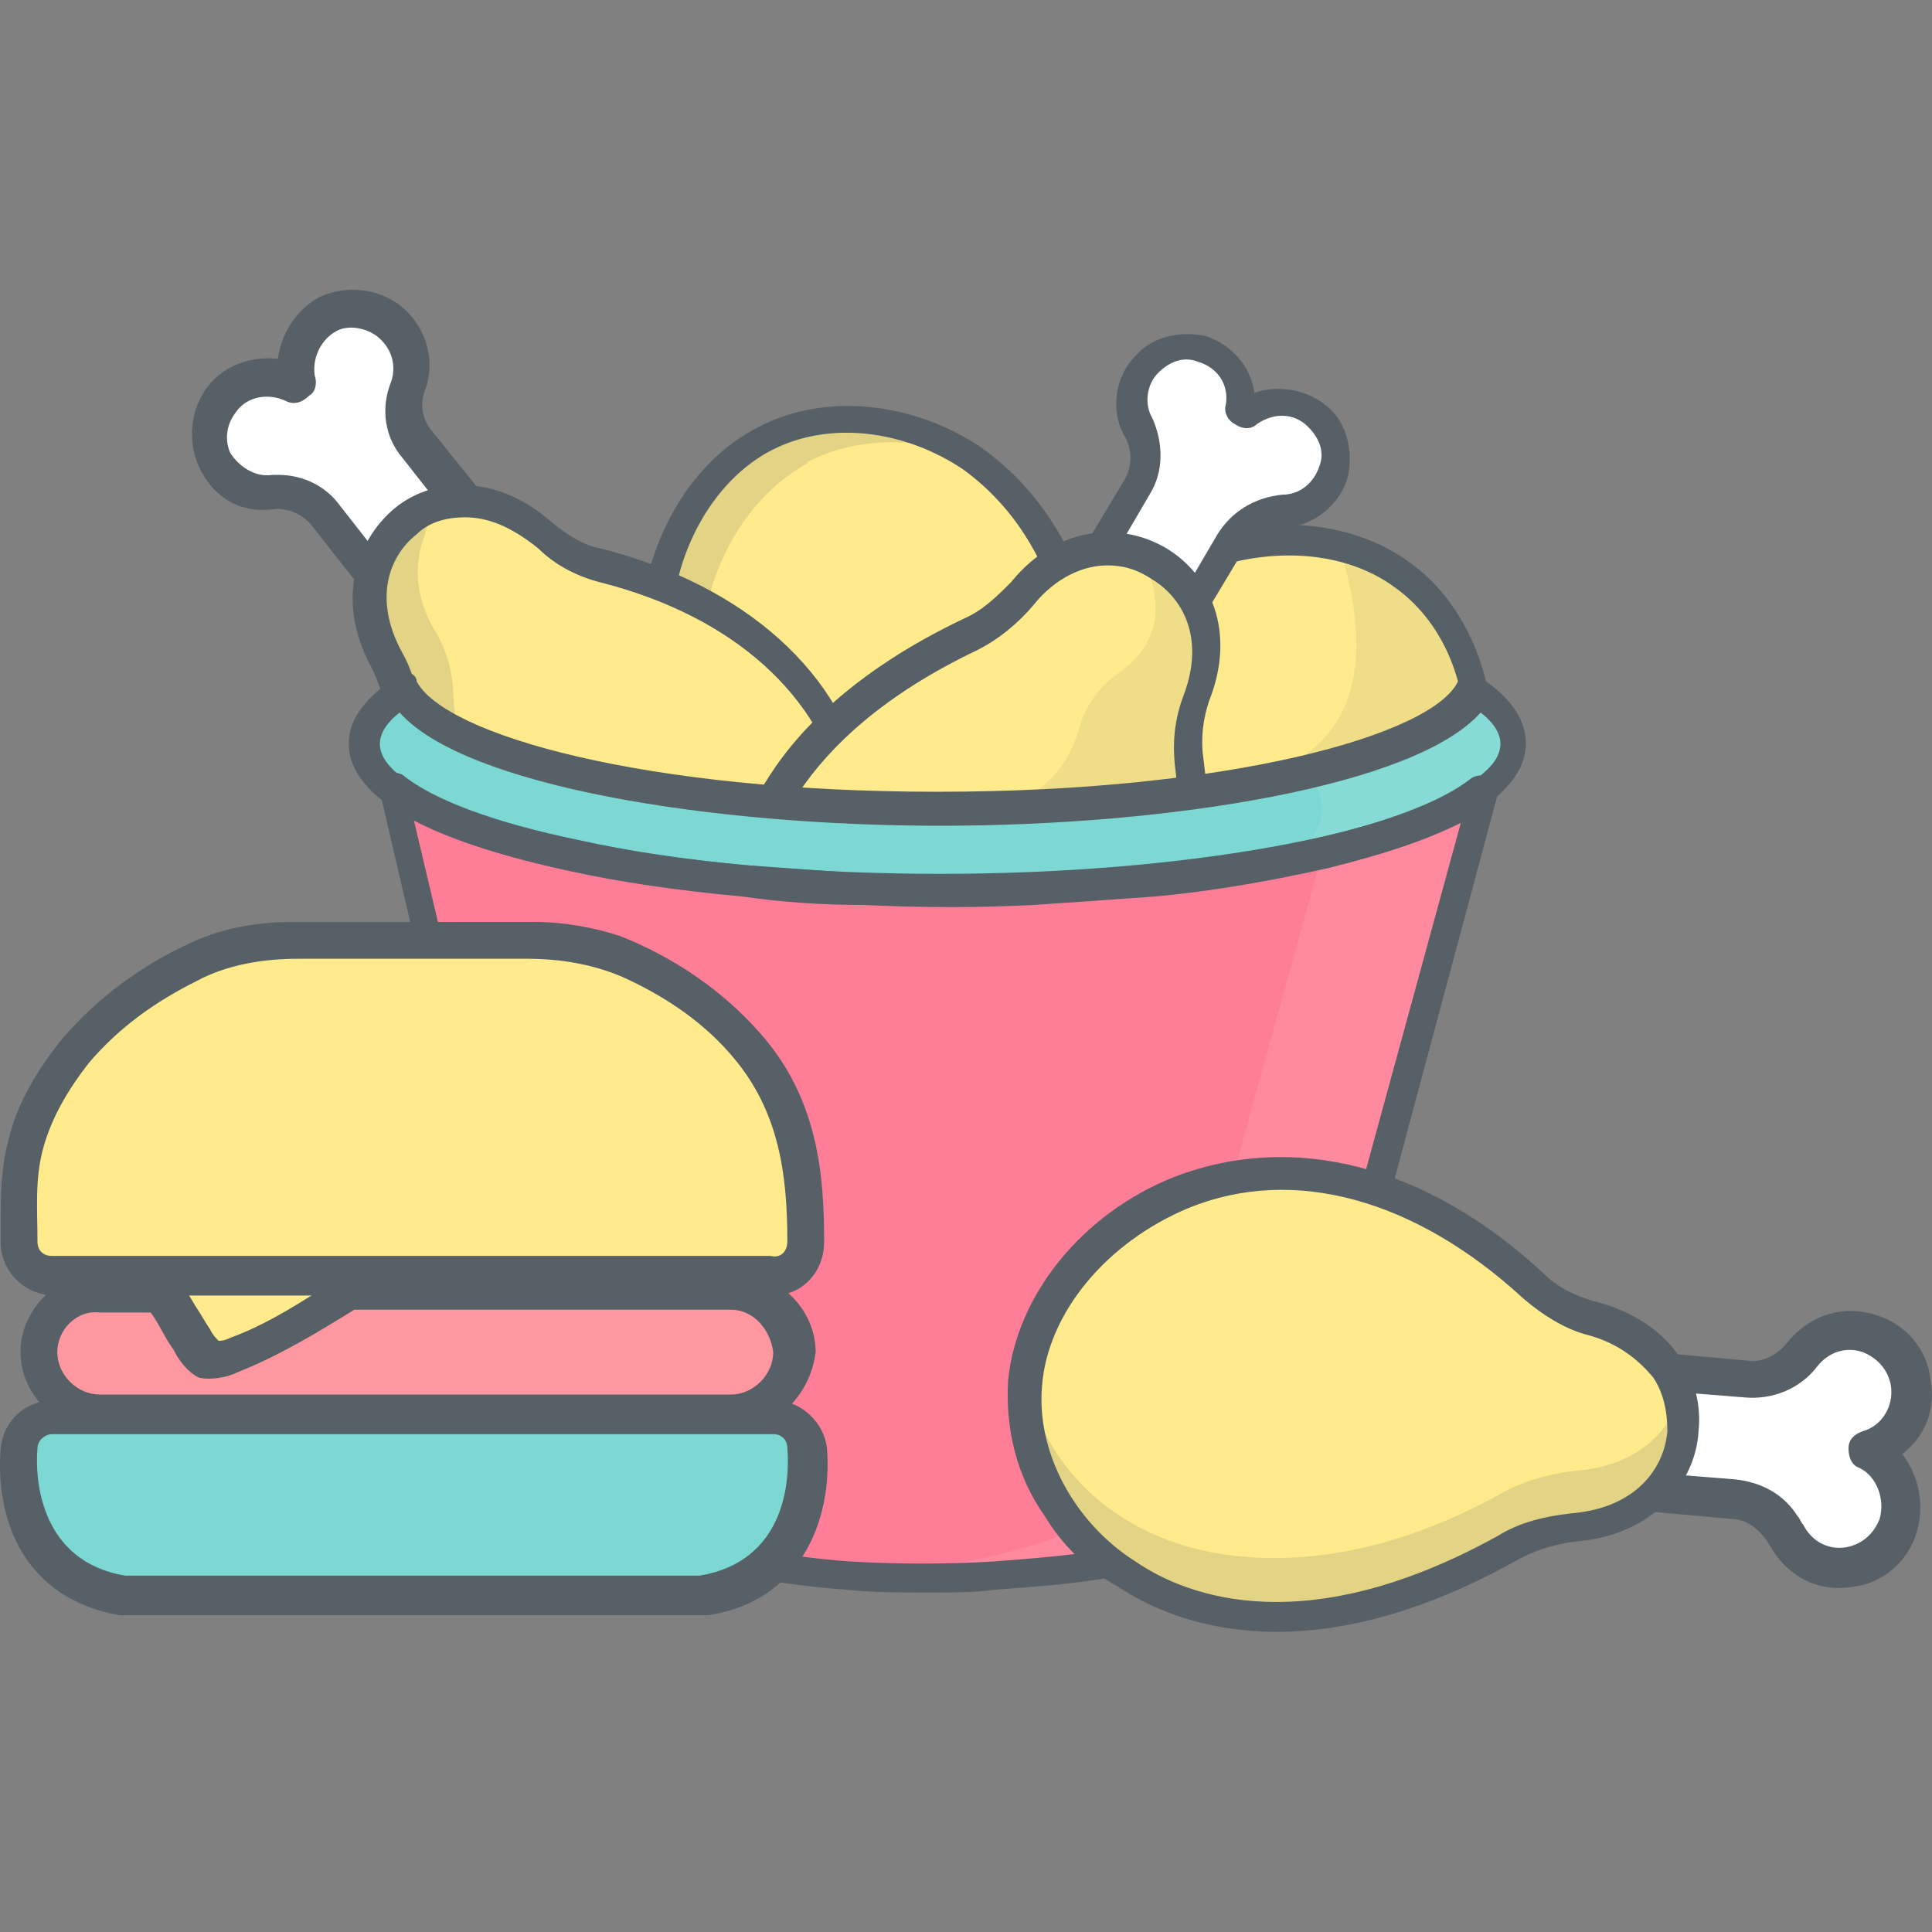<svg width="60" height="60" viewBox="0 0 60 60" fill="none" xmlns="http://www.w3.org/2000/svg">
<rect x="0" y="0" width="60" height="60" fill="#808080" stroke="none"/>
<g clip-path="url(#clip0_4698_4294)">
<path d="M33.24 38.387C32.537 38.387 31.922 38.124 31.482 37.596C30.779 36.805 30.691 35.751 31.219 34.872C31.482 34.433 31.482 33.993 31.219 33.642L29.022 29.511C28.846 29.16 29.022 28.808 29.285 28.633L32.273 27.051C32.449 26.963 32.625 26.963 32.8 26.963C32.976 27.051 33.152 27.139 33.152 27.314L35.261 31.445C35.437 31.884 35.876 32.06 36.316 32.148C37.282 32.236 38.161 32.939 38.425 33.905C38.688 34.784 38.337 35.663 37.722 36.278C37.107 36.805 36.228 36.981 35.437 36.718C35.173 37.508 34.558 38.124 33.767 38.387C33.591 38.387 33.416 38.387 33.24 38.387ZM30.516 29.424L32.361 32.939C32.8 33.73 32.713 34.696 32.273 35.487C32.01 35.839 32.097 36.366 32.361 36.718C32.625 36.981 32.976 37.157 33.416 37.069C34.031 36.893 34.207 36.366 34.207 36.014C34.207 35.663 34.382 35.399 34.646 35.224C34.91 35.048 35.261 35.136 35.525 35.311C35.876 35.575 36.404 35.663 36.843 35.311C37.107 35.048 37.282 34.696 37.194 34.257C37.107 33.818 36.755 33.466 36.316 33.466C35.437 33.378 34.646 32.851 34.207 32.06L32.361 28.545L30.516 29.424Z" fill="#390075"/>
<path d="M37.898 34.081C38.073 34.696 37.81 35.399 37.37 35.751C36.667 36.366 35.788 36.278 35.173 35.751C35.085 35.663 34.91 35.751 34.91 35.839C34.998 36.63 34.47 37.421 33.591 37.596C32.976 37.772 32.273 37.508 31.922 37.069C31.394 36.454 31.394 35.663 31.746 35.136C32.097 34.521 32.097 33.818 31.834 33.202L29.725 29.072L32.713 27.49L34.822 31.621C35.173 32.236 35.7 32.587 36.404 32.675C37.107 32.851 37.722 33.29 37.898 34.081Z" fill="white"/>
<path d="M33.24 38.211C32.625 38.211 32.01 37.947 31.57 37.42C30.955 36.717 30.867 35.75 31.306 34.872C31.57 34.432 31.57 33.905 31.306 33.465L29.197 29.335C29.11 29.072 29.197 28.808 29.373 28.72L32.361 27.138C32.449 27.05 32.625 27.05 32.713 27.138C32.8 27.138 32.976 27.226 32.976 27.402L35.085 31.532C35.349 31.971 35.788 32.323 36.316 32.323C37.282 32.411 37.985 33.026 38.249 33.993C38.425 34.784 38.161 35.663 37.546 36.19C36.931 36.717 35.964 36.893 35.261 36.541C35.085 37.332 34.47 38.035 33.679 38.211C33.591 38.211 33.416 38.211 33.24 38.211ZM30.252 29.335L32.185 33.026C32.537 33.729 32.537 34.696 32.097 35.399C31.834 35.838 31.922 36.453 32.273 36.805C32.537 37.156 33.064 37.332 33.504 37.156C34.119 36.981 34.47 36.453 34.47 35.838C34.47 35.575 34.558 35.311 34.822 35.223C35.085 35.135 35.349 35.135 35.525 35.311C35.964 35.663 36.667 35.663 37.107 35.311C37.458 35.047 37.634 34.52 37.458 34.081C37.282 33.553 36.931 33.202 36.404 33.114C35.525 33.026 34.822 32.587 34.47 31.796L32.537 28.105L30.252 29.335Z" fill="#390075"/>
<path d="M23.661 13.692C23.661 13.692 23.749 13.692 23.749 13.604C26.297 12.286 30.252 13.077 32.361 16.768C33.504 18.701 34.031 21.338 33.679 24.853C33.591 25.556 33.679 26.259 33.855 26.874C34.294 28.105 34.119 29.159 33.591 29.95C33.504 30.126 33.328 30.302 33.24 30.477C32.976 30.741 32.713 30.917 32.449 31.093C32.273 31.18 32.185 31.18 32.01 31.268C30.867 31.62 29.461 31.18 28.407 29.774C28.143 29.423 27.879 29.159 27.44 28.895C27.264 28.72 27 28.632 26.825 28.544C24.1 27.314 22.343 25.644 21.376 23.799C19.179 19.844 20.761 15.274 23.661 13.692Z" fill="#FFEB8B"/>
<g opacity="0.55">
<g opacity="0.55">
<path opacity="0.55" d="M26.385 28.28C23.837 27.05 22.255 25.468 21.288 23.711C19.091 19.756 20.673 15.187 23.573 13.605C23.573 13.605 23.661 13.605 23.661 13.517C25.506 12.55 28.055 12.726 30.164 14.22C28.407 13.517 26.561 13.605 25.155 14.308C25.155 14.308 25.067 14.308 25.067 14.396C22.167 15.977 20.585 20.547 22.782 24.502C23.573 25.908 24.716 27.138 26.385 28.28Z" fill="#566066"/>
</g>
</g>
<path d="M31.131 31.795C30.076 31.795 28.846 31.268 27.967 30.038C27.616 29.598 27.176 29.247 26.649 28.983C22.431 27.05 19.97 23.798 19.882 20.108C19.794 17.207 21.288 14.395 23.573 13.253C25.594 12.198 28.319 12.462 30.428 13.868C32.185 15.098 34.998 18.086 34.207 24.941C34.119 25.556 34.207 26.259 34.382 26.786C35.085 29.071 34.119 30.741 32.713 31.444C32.273 31.62 31.746 31.795 31.131 31.795ZM28.758 29.423C29.901 31.005 31.394 31.005 32.273 30.565C33.152 30.126 34.031 28.895 33.416 27.05C33.152 26.347 33.152 25.556 33.24 24.765C33.943 18.438 31.482 15.713 29.901 14.571C28.055 13.341 25.77 13.077 24.013 13.956C22.079 14.923 20.761 17.383 20.849 19.932C20.937 23.271 23.134 26.171 27 28.017C27.703 28.368 28.319 28.895 28.758 29.423Z" fill="#566066"/>
<path d="M30.516 40.671C30.252 40.671 29.9 40.583 29.637 40.495C28.846 40.144 28.319 39.441 28.231 38.65C27.44 38.826 26.561 38.562 26.034 37.859C25.419 37.156 25.331 36.189 25.594 35.398C25.946 34.432 26.913 33.904 27.879 33.904C28.319 33.904 28.758 33.729 29.022 33.377L31.746 29.598C31.922 29.335 32.361 29.247 32.713 29.422L35.525 31.444C35.7 31.532 35.788 31.707 35.788 31.883C35.788 32.059 35.788 32.235 35.7 32.41L32.976 36.189C32.713 36.541 32.625 37.068 32.8 37.419C33.152 38.386 32.888 39.441 32.185 40.056C31.658 40.495 31.131 40.671 30.516 40.671ZM28.758 37.156C28.934 37.156 29.11 37.244 29.197 37.332C29.461 37.507 29.549 37.859 29.549 38.123C29.461 38.562 29.637 39.089 30.164 39.353C30.516 39.529 30.955 39.441 31.219 39.177C31.57 38.913 31.658 38.386 31.482 38.035C31.131 37.156 31.219 36.277 31.746 35.486L34.031 32.235L32.449 31.004L30.164 34.256C29.637 34.959 28.758 35.398 27.879 35.31C27.44 35.31 27 35.574 26.825 35.926C26.649 36.277 26.737 36.717 27 36.98C27.44 37.419 27.967 37.419 28.319 37.156C28.407 37.156 28.582 37.156 28.758 37.156Z" fill="#390075"/>
<path d="M31.658 39.617C31.219 40.056 30.515 40.144 29.9 39.881C29.11 39.529 28.67 38.738 28.846 37.947C28.846 37.859 28.758 37.684 28.582 37.772C27.879 38.211 27 38.123 26.385 37.42C25.946 36.981 25.858 36.278 26.122 35.662C26.385 34.959 27.088 34.608 27.791 34.608C28.494 34.608 29.11 34.344 29.549 33.817L32.273 30.038L35.085 32.059L32.361 35.838C32.01 36.365 31.922 37.068 32.097 37.772C32.361 38.299 32.273 39.09 31.658 39.617Z" fill="white"/>
<path d="M30.516 40.496C30.252 40.496 29.988 40.408 29.725 40.32C28.934 39.968 28.407 39.266 28.407 38.387C27.616 38.65 26.737 38.387 26.122 37.684C25.594 37.069 25.419 36.19 25.77 35.399C26.122 34.52 27 33.993 27.879 34.081C28.407 34.081 28.934 33.905 29.198 33.465L31.922 29.687C32.097 29.511 32.361 29.423 32.625 29.599L35.437 31.62C35.525 31.708 35.613 31.796 35.613 31.971C35.613 32.059 35.613 32.235 35.525 32.323L32.8 36.102C32.537 36.541 32.449 37.069 32.625 37.508C32.976 38.387 32.713 39.353 32.01 39.968C31.57 40.32 31.043 40.496 30.516 40.496ZM28.758 37.332C28.846 37.332 29.022 37.332 29.11 37.42C29.285 37.596 29.373 37.859 29.373 38.035C29.285 38.65 29.549 39.178 30.076 39.441C30.516 39.617 30.955 39.529 31.307 39.266C31.746 38.914 31.834 38.387 31.658 37.859C31.307 37.069 31.482 36.19 31.922 35.487L34.382 32.147L32.361 30.741L29.901 34.081C29.373 34.784 28.582 35.135 27.791 35.135C27.264 35.135 26.825 35.399 26.561 35.926C26.385 36.365 26.473 36.805 26.737 37.156C27.176 37.596 27.791 37.684 28.319 37.42C28.494 37.332 28.582 37.332 28.758 37.332Z" fill="#390075"/>
<path d="M45.104 26.171C45.016 26.435 44.84 26.698 44.664 26.962C43.434 28.808 41.325 30.565 37.985 31.796C37.37 32.059 36.755 32.411 36.228 32.85C35.349 33.729 34.294 34.08 33.416 33.992C33.24 33.992 32.976 33.905 32.8 33.905C32.449 33.817 32.185 33.641 31.922 33.465C31.834 33.377 31.658 33.289 31.57 33.114C30.779 32.235 30.428 30.829 31.219 29.247C31.394 28.895 31.57 28.456 31.57 28.017C31.57 27.753 31.57 27.577 31.57 27.314C31.482 24.326 32.185 22.041 33.328 20.371C35.349 17.383 38.864 16.329 41.501 17.032C42.204 17.208 42.819 17.471 43.346 17.823L43.434 17.911C45.719 19.404 46.773 22.92 45.104 26.171Z" fill="#FFEB8B"/>
<path d="M33.679 34.432C32.888 34.432 32.185 34.169 31.658 33.817C30.428 32.938 29.725 31.093 30.779 28.984C31.043 28.456 31.131 27.929 31.131 27.314C30.955 22.657 32.8 19.053 36.052 17.296C38.6 15.89 41.764 15.978 43.785 17.472C45.631 18.79 46.597 21.338 46.334 23.887C46.07 25.996 44.576 29.863 38.161 32.235C37.546 32.499 37.019 32.763 36.579 33.202C35.613 34.081 34.646 34.432 33.679 34.432ZM31.658 29.423C30.779 31.181 31.482 32.499 32.273 33.026C33.064 33.641 34.558 33.817 35.964 32.499C36.491 31.972 37.107 31.62 37.898 31.269C43.873 29.072 45.191 25.556 45.455 23.711C45.719 21.514 44.928 19.405 43.346 18.262C41.588 16.944 38.864 16.944 36.579 18.087C33.591 19.669 32.01 23.008 32.185 27.226C32.097 28.017 31.922 28.72 31.658 29.423Z" fill="#566066"/>
<g opacity="0.3">
<path opacity="0.3" d="M45.104 26.172C41.676 25.644 36.931 24.59 36.931 24.59C41.676 24.151 42.995 21.514 41.588 16.944C42.291 17.12 42.907 17.384 43.434 17.735L43.522 17.823C45.719 19.405 46.773 22.92 45.104 26.172Z" fill="#566066"/>
</g>
<path d="M13.115 20.284C12.94 20.284 12.764 20.196 12.588 20.02L9.688 16.329C9.424 15.978 8.985 15.802 8.546 15.802C7.491 15.978 6.612 15.45 6.173 14.484C5.821 13.693 5.909 12.726 6.437 12.023C6.964 11.32 7.843 11.056 8.634 11.144C8.721 10.353 9.249 9.562 9.952 9.211C10.743 8.859 11.709 8.947 12.412 9.475C13.203 10.09 13.555 11.144 13.203 12.111C13.027 12.55 13.115 12.99 13.379 13.341L16.279 16.944C16.367 17.12 16.455 17.296 16.455 17.472C16.455 17.647 16.367 17.823 16.191 17.911L13.555 20.02C13.379 20.196 13.291 20.284 13.115 20.284ZM8.634 14.572C9.424 14.572 10.215 14.923 10.743 15.538L13.203 18.614L14.873 17.296L12.412 14.22C11.885 13.517 11.709 12.55 11.973 11.671C12.149 11.232 11.973 10.793 11.621 10.529C11.358 10.265 10.918 10.265 10.567 10.441C10.04 10.705 9.864 11.232 9.952 11.671C10.04 12.023 9.952 12.287 9.688 12.55C9.424 12.726 9.073 12.814 8.809 12.638C8.458 12.375 7.843 12.375 7.491 12.902C7.228 13.165 7.228 13.605 7.315 13.956C7.579 14.396 7.931 14.572 8.37 14.572C8.458 14.572 8.546 14.572 8.634 14.572Z" fill="#566066"/>
<path d="M6.788 14.22C6.524 13.693 6.612 12.99 6.964 12.463C7.491 11.759 8.458 11.672 9.073 12.023C9.161 12.111 9.337 11.935 9.249 11.847C9.073 11.056 9.337 10.265 10.215 9.826C10.743 9.562 11.446 9.65 11.973 10.002C12.588 10.529 12.764 11.232 12.5 11.935C12.325 12.55 12.412 13.253 12.852 13.781L15.752 17.384L13.115 19.493L10.215 15.89C9.776 15.45 9.161 15.187 8.458 15.187C7.755 15.275 7.052 14.923 6.788 14.22Z" fill="white"/>
<path d="M13.115 20.109C12.94 20.109 12.852 20.021 12.764 19.933L9.864 16.33C9.512 15.89 9.073 15.715 8.546 15.803C7.579 15.89 6.788 15.363 6.349 14.572C5.997 13.693 6.085 12.815 6.612 12.2C7.14 11.496 8.018 11.233 8.809 11.409C8.809 10.618 9.249 9.827 10.04 9.475C10.831 9.036 11.709 9.212 12.325 9.651C13.028 10.266 13.379 11.233 13.028 12.112C12.852 12.639 12.94 13.166 13.291 13.518L16.191 17.121C16.279 17.209 16.279 17.384 16.279 17.472C16.279 17.56 16.191 17.736 16.103 17.824L13.467 19.933C13.291 20.021 13.203 20.109 13.115 20.109ZM8.634 14.748C9.425 14.748 10.127 15.1 10.567 15.715L13.115 18.966L15.049 17.472L12.5 14.221C11.973 13.606 11.797 12.727 12.149 11.848C12.325 11.321 12.149 10.793 11.709 10.442C11.358 10.178 10.831 10.09 10.479 10.266C9.952 10.53 9.688 11.145 9.776 11.672C9.864 11.936 9.776 12.2 9.6 12.287C9.337 12.551 9.073 12.551 8.897 12.463C8.37 12.2 7.667 12.287 7.315 12.815C7.052 13.166 6.964 13.606 7.14 14.045C7.403 14.484 7.931 14.836 8.458 14.748C8.546 14.748 8.546 14.748 8.634 14.748Z" fill="#566066"/>
<path d="M24.54 31.532L24.452 31.62C22.167 33.378 18.125 33.378 15.4 30.214C13.994 28.545 12.852 26.084 12.588 22.481C12.5 21.778 12.325 21.075 12.061 20.46C11.446 19.317 11.446 18.263 11.709 17.384C11.797 17.208 11.885 17.032 11.973 16.857C12.149 16.593 12.412 16.329 12.676 16.154C12.764 16.066 12.94 15.978 13.027 15.89C14.082 15.363 15.576 15.45 16.806 16.681C17.246 16.945 17.597 17.208 18.037 17.384C18.212 17.472 18.476 17.56 18.74 17.648C21.64 18.351 23.661 19.669 24.979 21.251C27.791 24.678 27.088 29.511 24.54 31.532Z" fill="#FFEB8B"/>
<g opacity="0.55">
<g opacity="0.55">
<path opacity="0.55" d="M24.803 31.444C24.715 31.444 24.715 31.444 24.803 31.444C24.628 31.532 24.628 31.532 24.628 31.62C22.343 33.378 18.3 33.378 15.576 30.214C14.17 28.544 13.028 26.084 12.764 22.481C12.676 21.778 12.5 21.075 12.237 20.459C11.621 19.317 11.621 18.262 11.885 17.384C11.973 17.208 12.061 17.032 12.149 16.856C12.325 16.593 12.588 16.329 12.852 16.153C12.94 16.065 13.115 15.977 13.203 15.89C13.379 15.802 13.467 15.714 13.643 15.714C13.555 15.802 13.467 15.977 13.379 16.065C13.379 16.153 13.203 16.417 13.203 16.593C12.852 17.471 12.852 18.526 13.555 19.668C13.906 20.284 14.082 20.987 14.082 21.69C14.346 25.205 15.4 27.753 16.894 29.423C19.179 32.059 22.431 32.499 24.803 31.444Z" fill="#566066"/>
</g>
</g>
<path d="M20.849 33.29C19.882 33.29 18.828 33.114 17.861 32.675C15.928 31.796 12.588 29.335 12.061 22.481C11.973 21.866 11.797 21.251 11.534 20.723C10.391 18.614 11.094 16.769 12.237 15.802C13.379 14.835 15.4 14.66 17.158 16.241C17.597 16.593 18.125 16.945 18.652 17.032C23.134 18.175 26.209 20.899 26.913 24.502C27.528 27.402 26.561 30.302 24.54 31.884C23.661 32.851 22.255 33.29 20.849 33.29ZM14.434 16.066C13.818 16.066 13.291 16.241 12.94 16.593C12.149 17.208 11.534 18.526 12.5 20.284C12.852 20.899 13.027 21.69 13.115 22.481C13.643 28.808 16.631 31.093 18.3 31.796C20.322 32.675 22.606 32.499 24.188 31.269C25.946 29.951 26.737 27.314 26.209 24.854C25.506 21.602 22.782 19.142 18.652 18.087C17.949 17.911 17.246 17.56 16.718 17.032C15.84 16.329 15.137 16.066 14.434 16.066Z" fill="#566066"/>
<path d="M35.613 11.231C36.052 10.792 36.755 10.616 37.37 10.792C38.249 11.056 38.688 11.847 38.6 12.637C38.6 12.725 38.776 12.813 38.864 12.813C39.479 12.374 40.446 12.374 41.061 12.989C41.501 13.428 41.676 14.131 41.501 14.746C41.237 15.45 40.622 15.889 39.919 15.977C39.216 15.977 38.6 16.328 38.249 16.944L35.876 20.898L32.976 19.14L35.349 15.186C35.7 14.571 35.7 13.868 35.437 13.253C34.997 12.637 35.085 11.847 35.613 11.231Z" fill="white"/>
<path d="M35.876 21.338C35.788 21.338 35.7 21.338 35.613 21.25L32.713 19.492C32.449 19.316 32.449 19.053 32.537 18.877L34.91 14.922C35.173 14.483 35.173 13.956 34.91 13.516C34.47 12.725 34.646 11.671 35.261 11.056C35.788 10.441 36.667 10.265 37.458 10.441C38.249 10.704 38.864 11.407 38.952 12.198C39.743 11.934 40.622 12.11 41.237 12.638C41.852 13.165 42.028 14.044 41.852 14.835C41.588 15.713 40.797 16.328 39.831 16.416C39.303 16.416 38.864 16.68 38.6 17.119L36.228 21.074C36.14 21.162 36.052 21.25 35.964 21.338H35.876ZM33.591 18.965L35.7 20.195L37.81 16.592C38.249 15.889 38.952 15.45 39.831 15.362C40.358 15.362 40.797 15.01 40.973 14.483C41.149 14.044 40.973 13.604 40.622 13.253C40.182 12.813 39.567 12.813 39.04 13.165C38.864 13.341 38.6 13.341 38.337 13.165C38.161 13.077 37.985 12.813 38.073 12.55C38.161 11.934 37.81 11.407 37.194 11.232C36.755 11.056 36.316 11.232 35.964 11.583C35.613 11.934 35.525 12.55 35.788 12.989C36.14 13.78 36.14 14.659 35.7 15.362L33.591 18.965Z" fill="#566066"/>
<path d="M36.755 22.919C36.755 23.183 36.755 23.359 36.755 23.622C37.019 25.468 36.843 27.137 36.491 28.544C36.316 29.334 35.964 30.125 35.612 30.741C33.416 34.695 28.67 35.75 25.858 34.168C25.858 34.168 25.77 34.168 25.77 34.08C23.309 32.586 21.903 28.807 23.837 25.116C24.891 23.183 26.825 21.25 29.988 19.756C30.603 19.492 31.218 19.052 31.658 18.525C32.449 17.558 33.503 17.119 34.382 17.119C34.558 17.119 34.822 17.119 34.997 17.207C35.173 17.207 35.349 17.295 35.525 17.383C35.7 17.471 35.788 17.471 35.876 17.558C35.964 17.646 36.14 17.734 36.228 17.822C37.106 18.613 37.546 20.019 36.931 21.689C36.843 22.04 36.755 22.48 36.755 22.919Z" fill="#FFEB8B"/>
<g opacity="0.55">
<g opacity="0.55">
<path opacity="0.55" d="M34.47 30.74L34.119 30.564L34.294 30.477L34.558 29.861L34.47 30.652V30.74Z" fill="#390075"/>
</g>
</g>
<g opacity="0.55">
<g opacity="0.55">
<path opacity="0.55" d="M35.612 27.841L35.525 27.753H35.437V27.577L35.525 27.665V27.753H35.612V27.841Z" fill="#390075"/>
</g>
</g>
<path d="M28.846 35.31C27.703 35.31 26.561 35.047 25.594 34.431C23.573 33.289 22.431 30.828 22.518 28.28C22.606 26.171 23.661 22.216 29.9 19.228C30.516 18.965 30.955 18.525 31.394 18.086C32.888 16.24 34.91 16.24 36.228 17.031C37.546 17.822 38.425 19.58 37.546 21.777C37.37 22.304 37.282 22.919 37.37 23.534C37.985 28.104 36.491 31.971 33.416 33.992C31.922 34.871 30.34 35.31 28.846 35.31ZM34.382 17.559C33.679 17.559 32.8 17.91 32.097 18.789C31.658 19.316 31.043 19.843 30.34 20.195C24.628 22.919 23.573 26.522 23.485 28.456C23.397 30.653 24.452 32.762 26.122 33.728C27.967 34.871 30.691 34.695 32.888 33.289C35.7 31.444 37.019 28.016 36.491 23.798C36.404 23.007 36.491 22.304 36.755 21.601C37.458 19.756 36.667 18.525 35.788 17.998C35.261 17.646 34.822 17.559 34.382 17.559Z" fill="#566066"/>
<g opacity="0.55">
<g opacity="0.55">
<path opacity="0.55" d="M34.47 30.74L34.119 30.564L34.294 30.477L34.558 29.861L34.47 30.652V30.74Z" fill="#390075"/>
</g>
</g>
<g opacity="0.55">
<g opacity="0.55">
<path opacity="0.55" d="M35.612 27.841L35.525 27.753H35.437V27.577L35.525 27.665V27.753H35.612V27.841Z" fill="#390075"/>
</g>
</g>
<g opacity="0.3">
<path opacity="0.3" d="M36.755 22.919C36.755 23.183 36.755 23.359 36.755 23.622C37.019 25.468 36.843 27.137 36.491 28.544C35.525 28.631 34.734 28.631 34.558 28.631C33.855 28.631 30.515 25.204 30.515 25.204C32.01 24.94 33.064 24.149 33.503 22.656C33.679 21.953 34.119 21.337 34.734 20.898C35.876 20.107 36.228 18.965 35.525 17.383C35.7 17.471 35.788 17.471 35.876 17.559C35.964 17.646 36.14 17.734 36.228 17.822C37.106 18.613 37.546 20.019 36.931 21.689C36.843 22.04 36.755 22.48 36.755 22.919Z" fill="#566066"/>
</g>
<path d="M47.037 23.096C47.037 23.623 46.685 24.062 46.158 24.502C43.785 26.259 37.107 27.577 29.197 27.577C21.288 27.577 14.61 26.259 12.237 24.502C11.621 24.062 11.358 23.535 11.358 23.096C11.358 22.48 11.797 21.953 12.588 21.426C13.643 23.535 20.673 25.117 29.197 25.117C37.722 25.117 44.752 23.535 45.807 21.426C46.598 21.953 47.037 22.568 47.037 23.096Z" fill="#7BD8D3"/>
<path d="M29.197 27.753C21.464 27.753 14.609 26.523 12.149 24.677C11.534 24.238 11.182 23.711 11.182 23.183C11.182 22.568 11.621 21.953 12.5 21.426L12.588 21.338L12.676 21.426C13.731 23.535 20.849 25.117 29.197 25.117C37.546 25.117 44.752 23.535 45.719 21.426V21.338L45.807 21.426C46.685 21.953 47.125 22.568 47.125 23.183C47.125 23.711 46.773 24.238 46.158 24.677C43.697 26.523 36.843 27.753 29.197 27.753ZM12.5 21.602C11.797 22.129 11.358 22.656 11.358 23.096C11.358 23.535 11.621 23.974 12.237 24.502C14.697 26.347 21.464 27.577 29.11 27.577C36.755 27.577 43.61 26.347 45.982 24.502C46.598 24.062 46.861 23.623 46.861 23.096C46.861 22.568 46.51 22.041 45.719 21.602C44.489 23.711 37.37 25.293 29.022 25.293C20.673 25.293 13.731 23.711 12.5 21.602Z" fill="#390075"/>
<g opacity="0.3">
<path opacity="0.3" d="M47.037 23.096C47.037 23.623 46.685 24.062 46.158 24.502C45.016 25.38 42.907 26.083 40.094 26.611C40.094 26.611 40.094 26.611 40.182 26.523C40.797 26.083 41.061 25.556 41.061 25.117C41.061 24.677 40.885 24.326 40.446 23.974C43.258 23.271 45.279 22.392 45.719 21.338C46.598 21.953 47.037 22.568 47.037 23.096Z" fill="#FFF6F3"/>
</g>
<path d="M46.158 24.59L40.622 45.242C40.534 46.12 39.655 46.823 38.337 47.438C37.282 47.878 35.876 48.317 34.294 48.581C33.24 48.757 32.097 48.845 30.955 48.932C30.252 48.932 29.549 49.02 28.846 49.02C27.967 49.02 27.176 49.02 26.385 48.932C25.155 48.845 24.1 48.669 23.046 48.493C21.376 48.229 20.058 47.79 19.003 47.263C18.037 46.823 17.422 46.208 17.246 45.593L17.158 45.242L12.237 24.502C13.291 25.293 15.312 26.084 17.861 26.611C19.443 26.963 21.2 27.226 23.222 27.402C24.452 27.49 25.682 27.578 27 27.666C27.703 27.666 28.494 27.666 29.197 27.666C30.252 27.666 31.219 27.666 32.185 27.578C33.504 27.49 34.734 27.402 35.964 27.314C37.985 27.138 39.743 26.787 41.325 26.435C43.434 25.908 45.104 25.293 46.158 24.59Z" fill="#FF7E97"/>
<g opacity="0.3">
<path opacity="0.3" d="M46.158 24.59L40.622 45.242C40.534 46.12 39.655 46.823 38.337 47.438C37.282 47.878 35.876 48.317 34.294 48.581C33.24 48.757 32.097 48.845 30.955 48.932C30.252 48.932 29.549 49.02 28.846 49.02C28.055 49.02 27.264 49.02 26.473 48.932C27.616 48.845 28.582 48.757 29.549 48.581C31.131 48.317 32.537 47.878 33.591 47.438C34.91 46.823 35.788 46.032 35.876 45.242L41.061 26.523H41.149C43.434 25.908 45.104 25.293 46.158 24.59Z" fill="#FFF6F3"/>
</g>
<path d="M29.197 28.105C21.376 28.105 14.434 26.786 11.973 24.941C11.27 24.414 10.831 23.799 10.831 23.095C10.831 22.305 11.358 21.689 12.325 20.986C12.412 20.898 12.588 20.898 12.676 20.898C12.764 20.898 12.94 20.986 12.94 21.162C13.819 22.832 20.058 24.589 29.11 24.589C38.161 24.589 44.488 22.832 45.279 21.162C45.367 21.074 45.455 20.986 45.543 20.898C45.631 20.898 45.807 20.898 45.895 20.986C46.861 21.602 47.388 22.305 47.388 23.095C47.388 23.711 47.037 24.326 46.246 24.941C43.873 26.874 36.931 28.105 29.197 28.105ZM12.412 22.129C12.061 22.392 11.797 22.744 11.797 23.095C11.797 23.535 12.149 23.886 12.5 24.15C14.785 25.908 21.64 27.138 29.197 27.138C36.755 27.138 43.522 25.908 45.895 24.15C46.246 23.886 46.597 23.535 46.597 23.095C46.597 22.744 46.334 22.392 45.982 22.129C43.961 24.414 36.316 25.644 29.197 25.644C22.079 25.644 14.434 24.414 12.412 22.129Z" fill="#566066"/>
<path d="M17.158 46.12C16.982 46.12 16.806 46.032 16.718 45.768C16.631 45.593 16.631 45.505 16.631 45.329C16.631 45.065 16.806 44.89 17.07 44.802C17.334 44.802 17.597 44.89 17.597 45.153L17.685 45.505C17.773 45.768 17.597 46.032 17.334 46.032C17.246 46.12 17.158 46.12 17.158 46.12Z" fill="#390075"/>
<path d="M28.846 49.459C27.967 49.459 27.176 49.459 26.297 49.371C25.067 49.283 23.925 49.108 22.87 48.932C21.2 48.58 19.794 48.141 18.74 47.614C17.597 47.086 16.982 46.383 16.718 45.68L16.631 45.329L11.797 24.589C11.797 24.413 11.797 24.15 11.973 24.062C12.149 23.974 12.325 23.974 12.5 24.062C13.467 24.853 15.4 25.556 17.949 26.083C19.531 26.435 21.288 26.698 23.222 26.874C24.452 26.962 25.682 27.05 26.913 27.138C28.67 27.226 30.428 27.138 32.097 27.138C33.416 27.05 34.646 26.962 35.788 26.874C37.722 26.698 39.479 26.347 41.061 25.995C43.258 25.468 44.84 24.853 45.719 24.15C45.895 24.062 46.07 24.062 46.246 24.15C46.422 24.238 46.51 24.413 46.51 24.677L40.973 45.329C40.885 46.295 39.919 47.174 38.425 47.877C37.282 48.405 35.964 48.756 34.294 49.02C33.24 49.196 32.097 49.283 30.867 49.371C30.252 49.459 29.549 49.459 28.846 49.459ZM17.597 45.505C17.773 45.944 18.3 46.383 19.179 46.823C20.146 47.35 21.464 47.702 23.046 48.053C24.1 48.229 25.155 48.405 26.385 48.492C27.879 48.58 29.461 48.58 30.867 48.492C32.01 48.405 33.152 48.317 34.206 48.141C35.788 47.877 37.106 47.526 38.073 46.999C39.303 46.471 39.919 45.768 40.007 45.153L45.367 25.556C44.313 26.083 42.995 26.523 41.237 26.962C39.655 27.314 37.81 27.665 35.876 27.841C34.646 27.929 33.416 28.017 32.097 28.105C30.428 28.192 28.67 28.192 26.825 28.105C25.506 28.105 24.276 28.017 23.046 27.841C21.113 27.665 19.267 27.401 17.685 27.05C15.664 26.61 13.994 26.083 12.852 25.468L17.509 45.153L17.597 45.505Z" fill="#566066"/>
<path d="M48.443 46.384C48.531 46.56 48.707 46.648 48.97 46.736L53.804 47.175C54.243 47.175 54.682 47.526 54.946 47.966C55.474 48.932 56.44 49.46 57.495 49.284C58.461 49.196 59.252 48.493 59.516 47.614C59.779 46.736 59.604 45.857 59.077 45.154C59.779 44.626 60.131 43.748 59.955 42.869C59.867 41.902 59.164 41.111 58.286 40.848C57.231 40.496 56.176 40.848 55.474 41.726C55.21 42.078 54.682 42.342 54.243 42.254L49.41 41.814C49.234 41.814 49.058 41.814 48.883 41.99C48.707 42.078 48.619 42.254 48.619 42.429L48.267 45.945C48.267 46.12 48.355 46.296 48.443 46.384ZM56.001 46.999C55.561 46.296 54.77 45.857 53.892 45.769L49.761 45.417L49.937 43.22L54.067 43.572C55.034 43.66 55.913 43.22 56.528 42.517C56.792 42.166 57.319 41.99 57.758 42.166C58.11 42.254 58.461 42.605 58.461 43.045C58.549 43.66 58.11 44.099 57.758 44.275C57.407 44.363 57.231 44.714 57.143 44.978C57.143 45.329 57.319 45.681 57.583 45.769C57.934 45.945 58.286 46.472 58.11 47.087C58.022 47.439 57.67 47.79 57.231 47.79C56.792 47.878 56.264 47.614 56.089 47.175C56.089 47.175 56.089 47.087 56.001 46.999Z" fill="#566066"/>
<path d="M57.407 48.493C58.11 48.406 58.637 47.966 58.813 47.263C59.077 46.384 58.725 45.506 57.934 45.066C57.846 44.978 57.846 44.803 57.934 44.803C58.725 44.539 59.252 43.748 59.164 42.869C59.077 42.166 58.637 41.639 57.934 41.463C57.143 41.2 56.352 41.463 55.913 42.078C55.473 42.606 54.77 42.957 54.067 42.869L49.322 42.43L48.97 46.033L53.804 46.472C54.507 46.56 55.122 46.999 55.473 47.615C55.913 48.23 56.616 48.669 57.407 48.493Z" fill="white"/>
<path d="M48.619 46.296C48.707 46.384 48.794 46.471 48.97 46.559L53.804 46.999C54.331 47.087 54.77 47.35 55.034 47.878C55.473 48.756 56.44 49.196 57.407 49.108C58.285 49.02 58.989 48.405 59.252 47.526C59.516 46.647 59.252 45.769 58.637 45.153C59.34 44.714 59.779 43.835 59.604 42.868C59.516 41.99 58.901 41.287 58.022 41.023C57.055 40.672 56.089 41.023 55.473 41.814C55.122 42.253 54.595 42.517 54.067 42.429L49.234 41.99C49.058 41.99 48.97 41.99 48.882 42.078C48.794 42.165 48.707 42.253 48.707 42.429L48.531 45.944C48.443 46.12 48.531 46.208 48.619 46.296ZM55.825 47.087C55.386 46.384 54.682 46.032 53.892 45.944L49.498 45.593L49.761 43.044L54.155 43.396C55.034 43.484 55.913 43.132 56.44 42.429C56.792 41.99 57.319 41.814 57.846 41.99C58.285 42.165 58.637 42.517 58.725 43.044C58.813 43.659 58.461 44.275 57.846 44.45C57.583 44.538 57.407 44.714 57.407 44.978C57.407 45.241 57.495 45.505 57.758 45.593C58.285 45.856 58.549 46.559 58.373 47.175C58.198 47.614 57.846 47.965 57.319 48.053C56.792 48.141 56.264 47.878 56.001 47.35C55.913 47.262 55.913 47.175 55.825 47.087Z" fill="#566066"/>
<path d="M31.834 42.868C31.834 42.868 31.834 42.956 31.834 43.044C31.57 46.12 33.943 49.635 38.337 50.162C40.622 50.514 43.434 49.986 46.773 48.141C47.389 47.789 48.092 47.526 48.882 47.526C50.201 47.438 51.167 46.823 51.782 46.032C51.87 45.856 52.046 45.68 52.134 45.417C52.31 45.065 52.398 44.714 52.398 44.362C52.398 44.186 52.398 44.011 52.398 43.923C52.222 42.692 51.343 41.462 49.498 41.023C49.058 40.935 48.619 40.759 48.267 40.495C48.092 40.408 47.828 40.232 47.652 40.056C45.367 37.947 42.995 36.892 40.885 36.629C35.964 36.014 32.185 39.441 31.834 42.868Z" fill="#FFEB8B"/>
<g opacity="0.55">
<g opacity="0.55">
<path opacity="0.55" d="M31.834 42.517V42.605C31.834 42.605 31.834 42.692 31.834 42.78C31.57 45.856 33.943 49.371 38.337 49.898C40.622 50.25 43.434 49.723 46.773 47.877C47.389 47.526 48.092 47.262 48.882 47.262C50.201 47.174 51.167 46.559 51.782 45.768C51.87 45.592 52.046 45.417 52.134 45.153C52.31 44.801 52.398 44.45 52.398 44.098C52.398 43.923 52.398 43.747 52.398 43.659C52.398 43.483 52.31 43.307 52.31 43.132C52.31 43.307 52.222 43.395 52.134 43.571C52.046 43.747 51.958 44.011 51.782 44.186C51.255 44.977 50.288 45.592 48.882 45.68C48.179 45.768 47.476 45.944 46.773 46.295C43.522 48.141 40.622 48.58 38.337 48.317C34.47 47.877 32.185 45.241 31.834 42.517Z" fill="#566066"/>
</g>
</g>
<path d="M32.449 47.087C32.976 47.966 33.767 48.757 34.734 49.284C36.579 50.514 40.71 52.008 47.037 48.493C47.652 48.141 48.267 47.966 48.883 47.878C51.343 47.702 52.661 46.032 52.749 44.45C52.925 42.869 51.958 41.023 49.498 40.408C48.883 40.232 48.355 39.969 47.916 39.529C44.313 36.19 40.182 35.135 36.491 36.541C33.591 37.684 31.57 40.232 31.307 42.869C31.219 44.363 31.57 45.857 32.449 47.087ZM51.343 42.781C51.695 43.308 51.782 43.923 51.782 44.45C51.695 45.505 50.904 46.823 48.795 46.999C48.004 47.087 47.213 47.263 46.51 47.702C40.622 50.954 36.931 49.635 35.261 48.493C33.328 47.263 32.185 45.066 32.361 43.044C32.537 40.76 34.382 38.563 36.931 37.508C40.182 36.19 43.961 37.244 47.301 40.32C47.916 40.847 48.619 41.287 49.322 41.463C50.288 41.726 50.904 42.254 51.343 42.781Z" fill="#566066"/>
<path d="M19.531 37.509H4.591V44.363H19.531V37.509Z" fill="#FFEB8B"/>
<path d="M24.452 38.563C24.452 36.454 24.188 34.521 22.782 32.851C21.552 31.357 19.794 30.39 17.949 29.863C17.773 29.775 17.597 29.775 17.509 29.775C16.191 29.775 9.512 29.775 8.194 29.775C8.018 29.775 7.843 29.775 7.667 29.863C5.821 30.478 4.064 31.533 2.834 32.939C2.218 33.73 1.691 34.609 1.427 35.575C1.164 36.542 1.252 37.509 1.252 38.475C1.252 38.739 1.427 38.915 1.691 38.915H24.012C24.276 39.091 24.452 38.827 24.452 38.563Z" fill="#FFEB8B"/>
<path d="M24.012 40.233H1.691C0.812 40.233 0.021 39.53 0.021 38.563V38.036C0.021 37.157 0.021 36.278 0.285 35.312C0.549 34.257 1.164 33.203 1.955 32.236C3.009 31.006 4.415 29.951 5.997 29.248C6.964 28.809 8.018 28.633 9.073 28.633H16.631C17.509 28.633 18.476 28.809 19.267 29.072C21.025 29.775 22.518 30.83 23.661 32.148C25.419 34.169 25.594 36.542 25.594 38.563C25.594 39.53 24.891 40.233 24.012 40.233ZM2.306 37.948H23.221C23.221 36.278 22.87 34.872 21.903 33.642C20.937 32.499 19.443 31.533 17.685 31.006C17.597 31.006 17.597 31.006 17.509 31.006H8.194C8.106 31.006 8.106 31.006 8.018 31.006C6.261 31.533 4.767 32.499 3.712 33.73C3.097 34.433 2.746 35.136 2.482 35.927C2.306 36.542 2.306 37.157 2.306 37.948Z" fill="#566066"/>
<path d="M24.012 44.539C24.276 44.539 24.452 44.715 24.452 44.978C24.54 46.033 24.364 48.494 21.728 48.933H3.888C1.252 48.494 1.076 45.945 1.164 44.978C1.164 44.715 1.427 44.539 1.603 44.539H24.012Z" fill="#FFEB8B"/>
<path d="M21.728 50.163H3.888C3.8 50.163 3.8 50.163 3.712 50.163C0.724 49.636 -0.154 47.175 0.021 44.978C0.109 44.099 0.812 43.484 1.691 43.484H24.012C24.891 43.484 25.594 44.187 25.682 44.978C25.858 47.175 24.891 49.724 21.991 50.163C21.816 50.163 21.816 50.163 21.728 50.163ZM4.064 47.791H21.64C22.694 47.615 23.222 46.912 23.309 45.681H2.394C2.394 46.912 3.009 47.615 4.064 47.791Z" fill="#566066"/>
<path d="M22.694 40.673H11.006C9.864 41.376 8.722 42.079 7.403 42.606C7.052 42.782 6.525 42.87 6.173 42.782C5.822 42.606 5.558 42.255 5.382 41.903C5.118 41.552 4.943 41.112 4.679 40.761H3.097C2.394 40.673 1.779 41.288 1.779 41.991C1.779 42.694 2.394 43.309 3.097 43.309H22.694C23.397 43.309 24.013 42.694 24.013 41.991C23.925 41.288 23.397 40.673 22.694 40.673Z" fill="#FF97A0"/>
<path d="M22.694 44.452H3.097C1.779 44.452 0.637 43.309 0.637 41.991C0.637 40.673 1.779 39.53 3.097 39.53H4.767C5.206 39.53 5.558 39.794 5.821 40.145L6.085 40.585C6.261 40.849 6.349 41.024 6.525 41.288C6.612 41.464 6.7 41.551 6.788 41.639C6.876 41.639 6.964 41.639 7.14 41.551C8.106 41.2 8.985 40.673 9.952 40.057L10.567 39.706C10.743 39.618 10.918 39.53 11.182 39.53H22.87C24.188 39.53 25.331 40.673 25.331 41.991C25.155 43.397 24.012 44.452 22.694 44.452ZM10.831 42.167H22.607C22.694 42.167 22.782 42.079 22.782 41.991C22.782 41.903 22.694 41.815 22.607 41.815H11.27L10.918 41.991C10.918 42.079 10.918 42.079 10.831 42.167ZM3.097 41.903C3.009 41.903 2.921 41.991 2.921 42.079C2.921 42.167 3.009 42.255 3.097 42.255H4.24C4.152 42.167 4.152 42.079 4.064 41.991H3.097V41.903Z" fill="#566066"/>
<path d="M24.452 38.563C24.452 36.454 24.188 34.521 22.782 32.851C21.903 31.797 20.761 31.006 19.443 30.39C18.476 29.951 17.422 29.775 16.367 29.775C14.521 29.775 11.094 29.775 9.249 29.775C8.194 29.775 7.052 29.951 6.085 30.478C4.855 31.094 3.712 31.884 2.746 33.027C2.131 33.818 1.603 34.697 1.34 35.663C1.076 36.63 1.164 37.597 1.164 38.563C1.164 38.827 1.34 39.003 1.603 39.003H23.925C24.276 39.091 24.452 38.827 24.452 38.563Z" fill="#FFEB8B"/>
<path d="M24.012 44.539C24.276 44.539 24.452 44.715 24.452 44.978C24.54 46.033 24.364 48.494 21.728 48.933H3.888C1.252 48.494 1.076 45.945 1.164 44.978C1.164 44.715 1.427 44.539 1.603 44.539H24.012Z" fill="#7BD8D3"/>
<path d="M22.694 40.673H11.006C9.864 41.376 8.722 42.079 7.403 42.606C7.052 42.782 6.525 42.87 6.173 42.782C5.822 42.606 5.558 42.255 5.382 41.903C5.118 41.552 4.943 41.112 4.679 40.761H3.097C2.394 40.673 1.779 41.288 1.779 41.991C1.779 42.694 2.394 43.309 3.097 43.309H22.694C23.397 43.309 24.013 42.694 24.013 41.991C23.925 41.288 23.397 40.673 22.694 40.673Z" fill="#FF97A0"/>
</g>
<defs>
<clipPath id="clip0_4698_4294">
<rect width="60" height="60" fill="white"/>
</clipPath>
</defs>
</svg>
